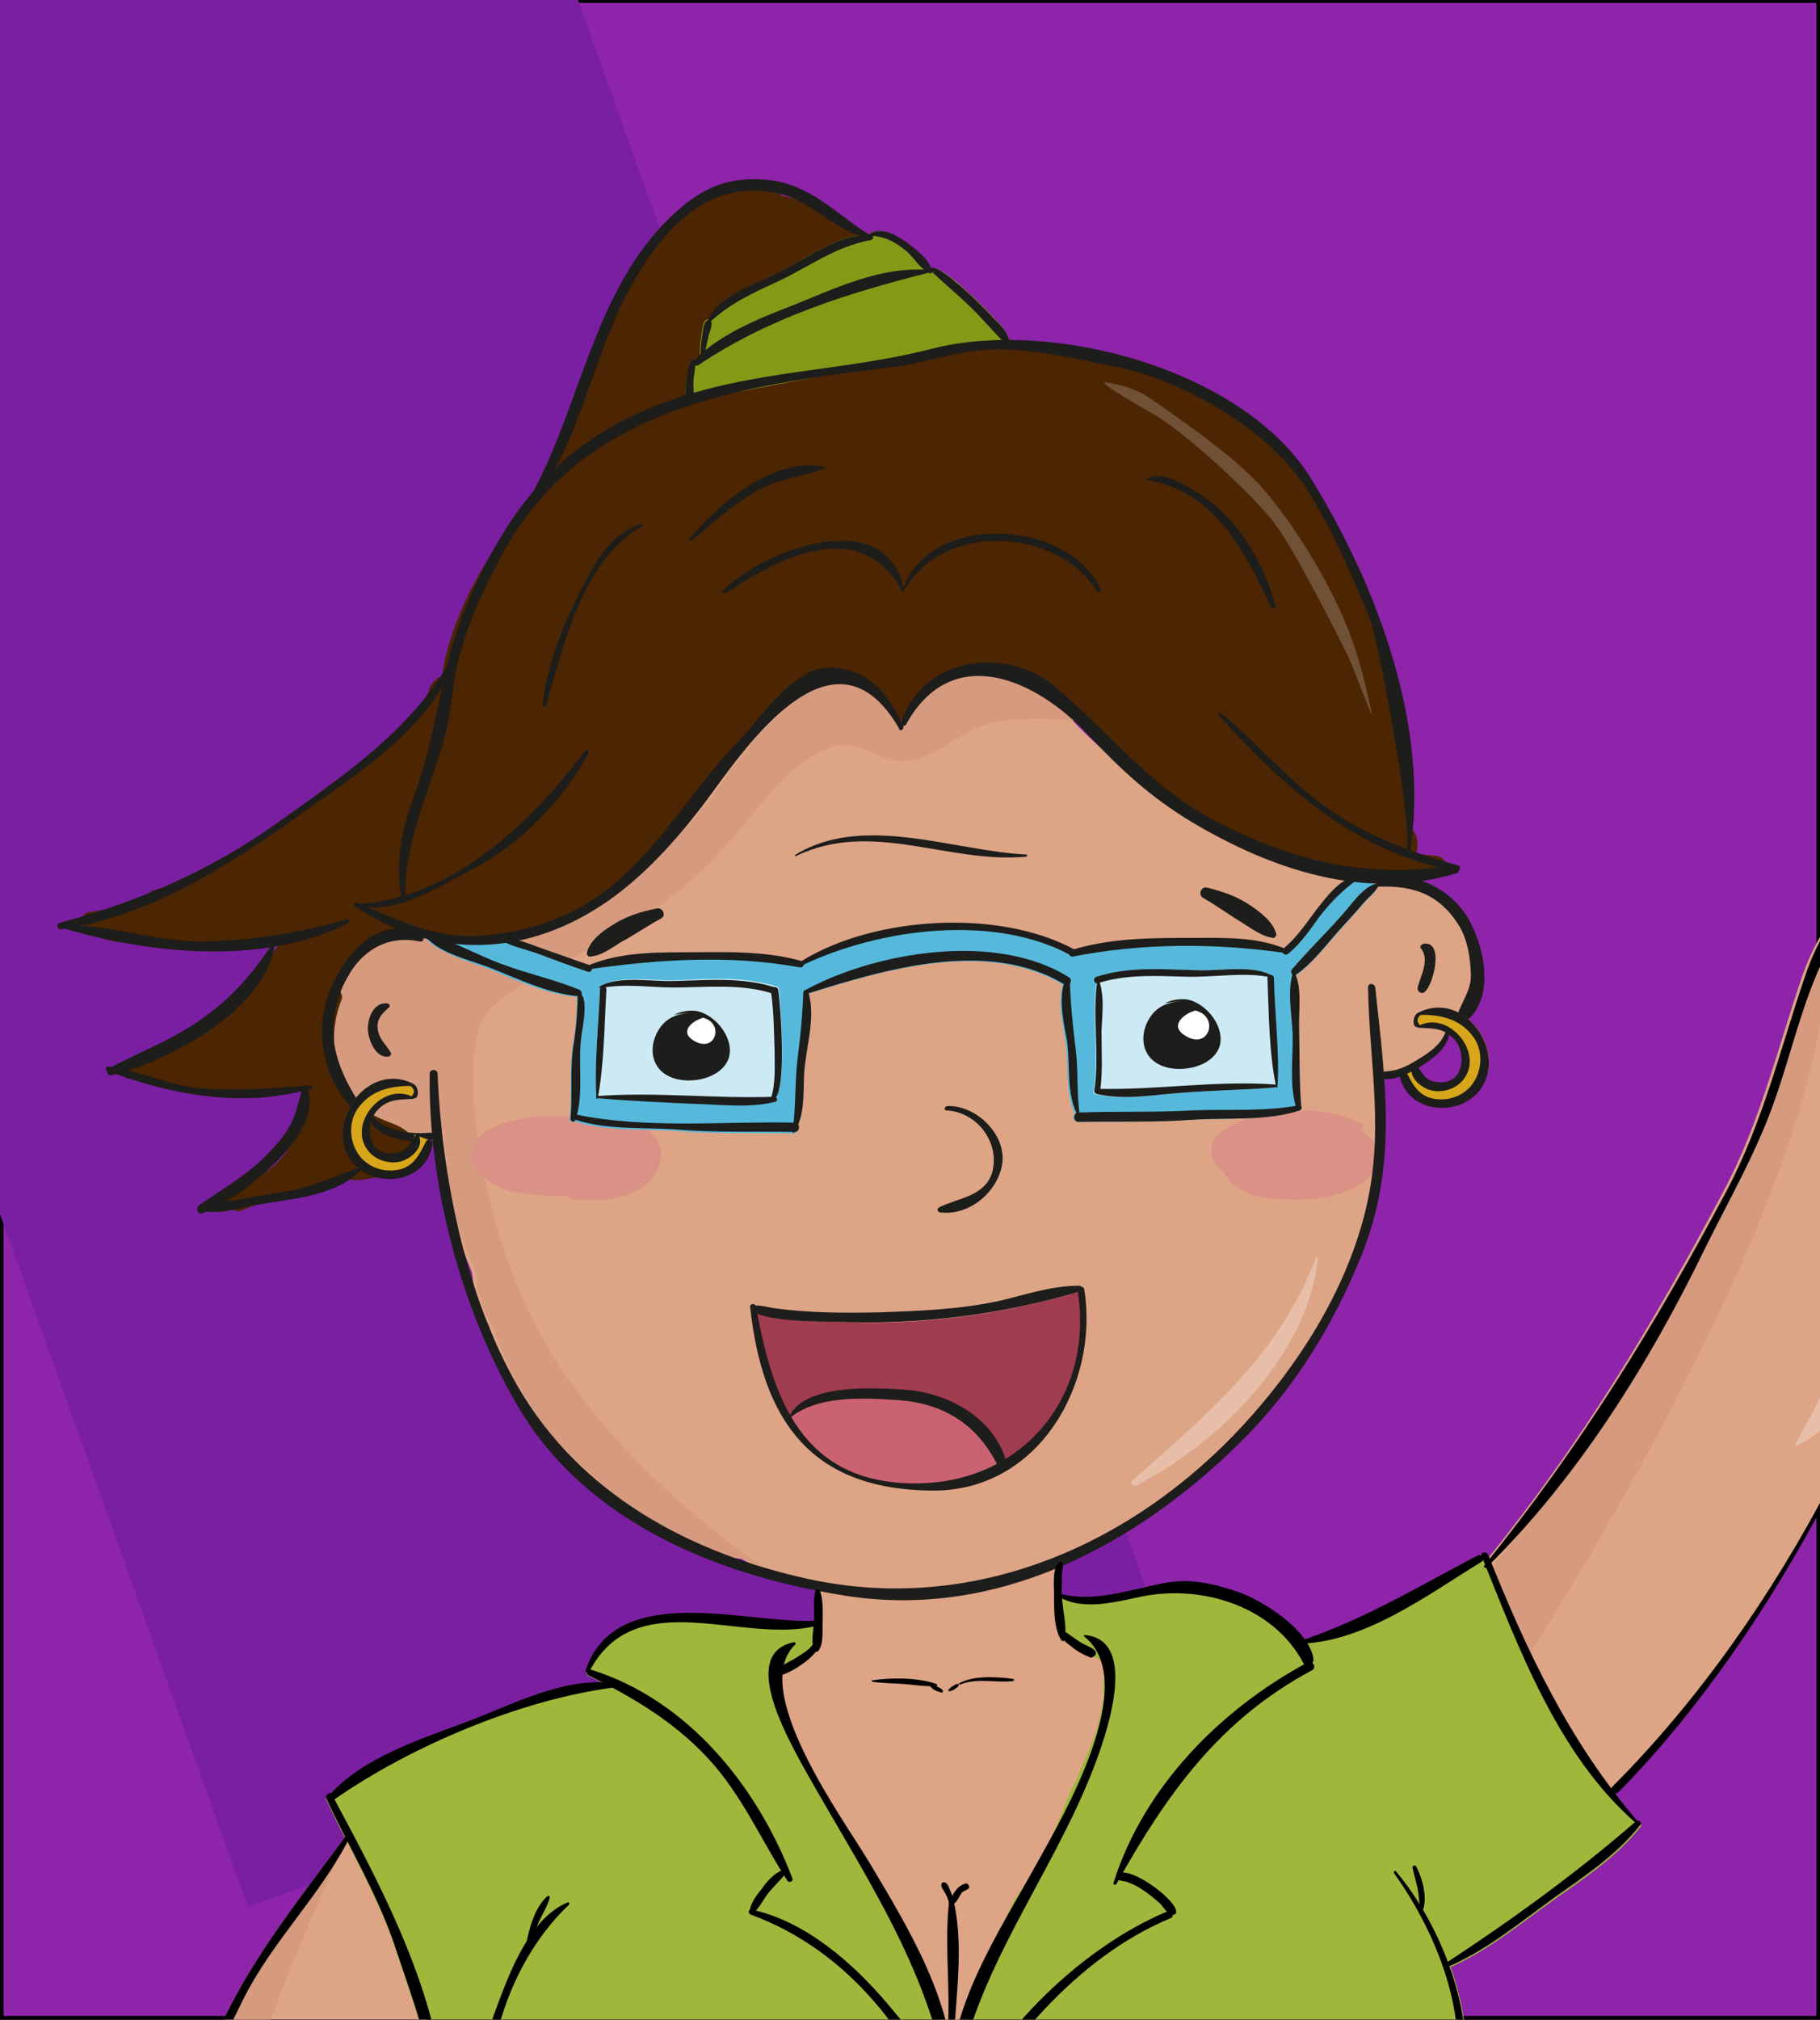<?xml version="1.0" encoding="utf-8"?>
<!-- Generator: Adobe Illustrator 18.1.0, SVG Export Plug-In . SVG Version: 6.00 Build 0)  -->
<svg version="1.1" id="Capa_1" xmlns="http://www.w3.org/2000/svg" xmlns:xlink="http://www.w3.org/1999/xlink" x="0px" y="0px"
	 viewBox="0 0 253.3 281.1" enable-background="new 0 0 253.3 281.1" xml:space="preserve">
<rect x="0" y="0" width="253.3" height="281.1" fill="#333333" stroke="none"/>
<g>
	<defs>
		<rect id="SVGID_7_" x="0" y="-0.1" width="253.3" height="281.1"/>
	</defs>
	<clipPath id="SVGID_2_">
		<use xlink:href="#SVGID_7_"  overflow="visible"/>
	</clipPath>
	
		<rect x="0" y="-0.1" clip-path="url(#SVGID_2_)" fill="#8E24AA" stroke="#000000" stroke-miterlimit="10" width="253.3" height="281.1"/>
	
		<rect x="-189.2" y="-4.7" transform="matrix(0.942 -0.337 0.337 0.942 -60.219 0.615)" clip-path="url(#SVGID_2_)" fill="#7B1FA2" width="321.8" height="357.1"/>
	<g clip-path="url(#SVGID_2_)">
		<g>
			<path fill="#DDA485" d="M49.7,372.8c-0.2-1.8-0.3-3.7-0.4-5.5c0.1-0.1,0.1-0.2,0.1-0.3c-1.5-11.4-2.5-22.5-1.5-34.1
				c1.2-14.8,6.9-26.4,13.3-39.4c0,0-0.4-8.6-3.2-17.1c-3.5-10.5-9.6-21.3-9.7-21.2c-6.2,8.5-12.3,15.9-17,25.4
				c-4.5,9.1-8.2,18.2-10.3,28.2c-4.2,19.9-1.3,40.8,2.2,60.6c0,0.2,0.1,0.3,0.2,0.4c0.4,6.8-1.5,16.8,6.2,19.5
				c1.4,2.4,3.3,3.8,5.9,2.7c0,0,0,0,0,0c1.2,1,2.6,1.6,4.1,1.6c0.2,0,0.4-0.2,0.4-0.4c1.2,1.7,3,2.9,5.3,2.1c0.1,0,0.2-0.2,0.3-0.3
				c0.9-0.6,1.1-1.9,0.9-3.2c-0.2-1.5-0.7-3-1.1-4.4c-0.6-1.9-0.6-3.9-0.5-5.9c0.1,0.1,0.1,0.3,0.2,0.4c0.5,0.8,1.2,1.6,1.9,2.2
				c0.6,0.5,1.3,0.8,2,0.7c0.3,0,0.8-0.3,0.9-0.4c2-1,1.4-3.7,1.1-5.5C50.6,376.9,50,374.9,49.7,372.8z"/>
			<path fill="#D69A7F" d="M48.5,255.4c-6.2,8.5-12.3,15.9-17,25.4C27,290,23.3,299,21.2,309c-4.2,19.9-1.3,40.8,2.2,60.6
				c0,0.2,0.1,0.3,0.2,0.4c0.4,6.8-1.5,16.8,6.2,19.5c0,0-6.1-39.7-2.5-71C30.1,293.5,48.5,255.4,48.5,255.4z"/>
			<g>
				<path fill="#DDA485" d="M285.3,137.1c0.1-0.1,0.3-0.2,0.4-0.4c1.5-1.4,2.9-3.6,2.3-5.7c-0.4-1.3-1.8-1.8-3.2-1.8
					c0.2-0.2,0.4-0.4,0.5-0.7c1-1.5,1.1-2.9-0.4-4c-0.5-0.4-1.2-0.7-1.9-0.9c1.6-1.5,2.7-3.5,2.7-5.4c0-2.5-5.5-1.7-6.9-1.8
					c-2.4-0.1-7.8-1-10,0.8c-0.1-0.1-0.3-0.1-0.4,0c-2.5,1.3-4.8,3.1-7,4.8c-1.6,1.2-3.4,2.5-4.7,4.1c-2.7,2.5-4.4,5.7-5.8,9.5
					c-3.5,10.2-5.9,20.5-11,30.1c-10,18.8-19.7,34.9-33.1,51.5c-0.1,0.1,3.4,10.3,8.1,18.5c4.4,7.6,8.9,14.1,9.1,13.8
					c11.4-11.5,22.1-26.3,29.6-40.5c8.4-15.9,17-33.4,19.3-51.4c0,0,0.1,0,0.1,0c3-1.7,5.7-3.7,7.5-6.5c0.7-0.2,1.4-0.4,1.9-0.6
					c1.9-0.9,3.8-2.1,4.3-4.3c0.2-1.2-0.6-2.1-1.6-2.5c0.2-0.2,0.4-0.3,0.7-0.5C288.7,141.2,288.6,138.1,285.3,137.1z"/>
			</g>
			<g>
				<path fill="#D69A7F" d="M254,136.9c0.8-10.7-8.5,20.6-13.6,30.1c-10,18.8-19.7,34.9-33.1,51.5c-0.1,0.1,0.4,3.9,5.2,12.2
					C212.4,230.7,251.3,171.5,254,136.9z"/>
			</g>
			<path fill="#DDA485" d="M198,123.9c-3.8-1.1-22.3-3.9-30.2-9.3c-6.9-4.7-12.7-8.2-18.4-14.2c-4.3-4.6-5.8-6.5-10.2-6.1
				c-4.5-1.3-9.6,0-12.3,4.6c-0.6,0.6-1.2,1.3-1.8,2c-0.8-1.2-1.8-2.2-2.9-3.1c-0.8-0.9-1.8-1.7-2.8-2.3c-4.1-2.4-8.9-0.2-11,3.7
				c-5.6,4.3-9,12-14.3,16.8c-4.3,3.9-9,7.3-13.6,10.9c-1,0.7-2,1.4-3.1,2c-10.5,3.5-15.9,1.1-19.1,1.5c-1.9-0.2-3.7,0.4-5.8,1.1
				c-6.3,2.4-7.1,9.2-6.3,15c1,6.5,5.1,11.5,12,11.7c1.1,0,2.1-0.3,3.1-0.8c0,1.3,0.2,2.7,0.4,4c-0.1,5.2,2,10.7,4,15.7
				c0.2,2.7,1,5.1,2.3,7.3c2.3,6.4,5.5,12.5,10.1,17.2c6.4,6.4,13.4,12.9,22.5,14.9c0.9,0.2,1.7,0.3,2.6,0.4
				c0.8,0.5,1.8,0.9,2.8,1.3c10.3,3.5,19.9,4.3,30.5,2.3c18.5-3.3,36.7-17.6,46.2-33.4c1.3-2.1,2.3-4.4,3.1-6.8
				c0.6-0.9,1.1-1.9,1.6-2.8c0.5-1,0.8-2,0.8-2.9c0.1-0.1,0.1-0.2,0.2-0.3c1-1.7,2.5-8.4,2.8-10c0.2-1.1,0.2-2.1-0.1-3
				c0.2-1.3,0.3-2.7,0.5-4.1c0-0.5,0-1,0-1.4c0.1-0.5,0.1-1,0.2-1.4c0.1-0.8,0-1.5-0.2-2.2c0-0.9-0.1-1.8-0.4-2.7
				c0-0.1,0.1-0.2,0.1-0.3c0.7,0,1.4,0.5,2.1,0.3c0.8-0.2,1.6-0.4,2.3-0.7C206.3,143.1,210.5,127.5,198,123.9z"/>
			<path fill="#D69A7F" d="M106.5,218.2c-1.1-0.4-2-0.8-2.8-1.3c-0.9-0.1-1.7-0.2-2.6-0.4c-9.1-2.1-16-8.5-22.5-14.9
				c-4.6-4.6-7.8-10.8-10.1-17.2c-1.3-2.1-2.1-4.5-2.3-7.3c-2-5-4.1-10.5-4-15.7c-0.2-1.4-0.4-2.7-0.4-4c-1,0.5-2,0.8-3.1,0.8
				c-6.9-0.2-11-5.2-12-11.7c-0.9-5.8-0.1-12.6,6.3-15c2.1-0.8,4-1.4,5.8-1.1c3.2-0.3,8.6,2,19.1-1.5c1.1-0.6,2.2-1.3,3.1-2
				c4.6-3.6,9.3-7,13.6-10.9c5.2-4.8,8.7-12.5,14.3-16.8c2-3.8,6.9-6.1,11-3.7c1.1,0.6,2,1.4,2.8,2.3c1.1,0.8,2.1,1.9,2.9,3.1
				c0.6-0.7,1.2-1.4,1.8-2c2.7-4.6,7.8-5.9,12.3-4.6c4.5-0.4,5.9,1.5,10.2,6.1c0,0-6.4-1.1-12.2,0.3c-4.1,1-7,4.5-11.1,5.1
				c-4.3,0.6-6.6-3-10.3-2c-9.3,2.5-11.8,13.7-25.8,23.1c-11.1,7.5-21.8,10.6-23.7,15.7c-2.5,6.7-0.2,29,9.8,45.5
				C87.6,206.1,106.5,218.2,106.5,218.2z"/>
			<g>
				<path fill="#DB9286" d="M79.5,155.3c-0.4,0-0.9,0-1.3,0.1c-3.7-0.3-7.4,0.3-10.2,1.8c-1,0.5-1.7,1.5-2,2.5
					c-0.8,0.9-0.5,2.2,0.3,2.9c0.1,0.2,0.2,0.3,0.3,0.5c2,2.4,5.6,3,8.5,3.2c1,0.1,2.3,0.1,3.8,0.1c0.4,0.3,0.8,0.5,1.3,0.5
					c4.4,0.5,11.4-0.5,11.8-6.1C92.3,155.9,83.5,154.5,79.5,155.3z"/>
				<path fill="#DB9286" d="M191.7,159.4c-0.7-0.8-1.5-1.6-2.4-2.2c0.1,0,0.1,0,0.2,0c0.3,0,0.4-0.6,0.1-0.8
					c-4.3-2.1-9.3-2.4-13.8-1.4c-0.2,0.1-0.5,0.1-0.8,0.2c-2,0.6-3.9,1.4-5.4,2.6c-1.1,0.8-1.4,3.2-0.4,4.3c0.4,0.4,0.8,0.7,1.1,1
					c2,3.6,6.5,3.8,9.5,3.8c3.8,0.1,9.2-0.5,11.9-4.5C192.3,161.6,192.4,160.2,191.7,159.4z"/>
			</g>
			<path fill="#4C2502" d="M199.9,119.1c-0.9-0.1-1.9-0.2-2.8-0.3c0.4-1.2,0.2-2.6-0.7-3.6c0.5-3.9-0.9-8.9-1.2-11.9
				c-1.1-9.4-3.2-20.6-8.6-28.7c-4.5-6.9-9.1-14.2-16.4-18.3c-3-1.7-6.5-3.6-9.9-4.6c-0.7-0.3-1.4-0.5-2.3-0.5
				c-0.3-0.1-0.7-0.1-1-0.1c-2.7-1.1-5.9-1.6-8.1-1.8c-2.4-0.2-5.1-0.7-7.8-1.1c-3.2-6.2-11.4-9.3-15.8-14.4c-0.8-0.9-1.7-1.2-2.6-1
				c-0.7-0.1-1.4,0-2.1,0.4c-2.7-2.2-5.2-4.5-8.8-5c-1-0.5-2-0.8-3-1c-0.6-0.6-1.3-1-2.3-1.1c-1.6-0.1-3.1,0.1-4.6,0.7
				c-3.6-0.2-7,1.3-9.6,5.4c-3.5,3.2-5.9,9.2-7.5,12.7c-1,2.2-1.6,4.5-2.3,6.8c-1.8,4.4-3.5,8.9-5.1,13.3c-0.1,0.3-0.1,0.5-0.2,0.7
				c-0.2,0.5-0.4,1.1-0.5,1.6c-1.1,1-2.2,2.1-3.2,3.2c-4.8,4.8-10.8,14.9-12,23.6c-0.8,0.3-1.5,0.9-1.8,1.9
				c-1.4,3.9-4.3,6.7-7.4,9.3c-0.8,0.4-1.5,0.9-2.3,1.3c-4.2,2.3-7.8,5.6-11.7,8.4c-2.9,2-6.2,3.9-8.9,6.3c-2.5,1-5,2-7.7,2.5
				c-0.6,0.1-1.1,0.5-1.5,0.9c-0.6,0-1.3,0.3-1.8,0.9c-0.1,0.1-0.1,0.1-0.2,0.2c-0.2,0.2-0.3,0.4-0.4,0.5c-1.8,0.1-3.6,0.3-5.4,0.6
				c-1.4,0.2-1.2,2.4,0.1,2.6c0.1,0.2,0.3,0.4,0.6,0.6c2.6,1.3,6,1.2,8.9,1.2c0.7,0.1,1.3,0.1,2,0c0.7,0,1.5,0,2.2,0
				c2.1,0.5,4.2,0,6.4,0c2.3-0.1,4.5-0.2,6.7-0.5c-4.1,5.3-8.7,12.6-15.3,13.7c-1.1,0.2-1.8,0.9-2.1,1.7c-0.4,0.2-0.9,0.4-1.3,0.6
				c-0.1,0-0.1,0.1-0.2,0.1c-0.6,0.1-1.1,0.2-1.7,0.3c-0.1,0-0.2,0-0.2,0c-0.5,0-0.8,0.1-1.2,0.5c-0.7,0.7-0.5,2.2,0.6,2.4
				c0.5,0.1,1,0.1,1.4,0.1c0.9,0.6,1.8,0.7,2.9,0.7c0.5,0,0.9,0,1.4,0.1c0.3,0.4,0.9,0.8,1.6,0.9c1.6,0.3,3.7,0.4,5.9,0.1
				c1.2,0.6,2.5,0.4,3.9,0.3c0.3,0,1.2-0.2,2.2-0.5c0.3,0.3,0.6,0.4,1.1,0.5c1,0.1,1.8-0.2,2.8-0.4c2.7-0.7,0.5,5.1,0.1,6
				c-1,2.3-2.4,3.9-4.3,5.2c-0.2,0.1-0.3,0.1-0.5,0.2c-2.2,0.9-4.5,1.8-6.4,3.3c-1,0.8,0.1,2.2,1.2,2c0.4-0.1,0.8-0.2,1.2-0.3
				c0.3,0.2,0.8,0.3,1.3,0.1c1.3-0.5,2.5-1,3.6-1.7c0.2,0,0.5,0,0.7,0c2.3-0.6,4.6-0.8,6.8-1.6c0.3-0.1,3.1-1.4,3.3-1.3
				c0.3,0.2,0.8,0.4,1.2,0.4c2.8,0,7.3-1.1,8.1-4.2c0.7-2.7-2.2-3.4-4.1-4.2c-6.4-2.6-8.2-10.6-5.8-16.6c0.2-0.5,0.1-0.9-0.2-1.3
				c0.6-1.1,1.2-2.2,1.9-3.4c0.6-1.1,1.4-2,2.3-2.9c0.8-0.3,1.5-0.7,2.1-1.1c0.5-0.1,1.2-0.3,1.7-0.4c0,0,0.1,0,0.1,0
				c1,0.2,2,0.2,3,0c0.4,0.1,0.7,0.2,1.1,0.2c0.6,0.1,1.3,0.1,2.1-0.2c0.1,0,0.2-0.1,0.3-0.1c0.2,0,0.5,0,0.7,0
				c0.7,0.7,1.7,1.1,2.9,1c19.9-1.3,31.4-17.8,42.1-33.1c2.5-1.5,5.6-3.4,8.5-4c0.8,0,1.6,0,2.4-0.1c1.3,0.2,2.5,0.7,3.4,1.9
				c0.1,1.4,2.8,4.9,3.4,4.6c0.5-0.2,0.7-0.6,0.9-1c0.3-0.2,0.6-0.5,0.9-0.8c1-0.9,1.9-1.9,2.5-3.2c0.6-0.5,1.2-0.9,2-1.3
				c3.3-1.3,10.8,0.5,13.6,1.4c0.1,0.8,0.6,1.5,1.5,2c4.2,2.2,7.9,6.4,11.3,9.6c0.3,0.3,0.6,0.5,1,0.8c0.6,0.7,1.2,1.4,1.8,2.1
				c5.4,5.9,14.1,8.5,22.5,9.8c1.1,0.4,2.1,0.7,3.2,0.9c0.3,0.3,0.6,0.4,1.1,0.4c0.5,0,0.9,0,1.4,0c0.6,0.1,1.3,0.1,1.9,0.1
				c3,0.3,6,0.8,9,0.6C201.8,121.9,201.7,119.2,199.9,119.1z"/>
			<path fill="#869917" d="M138.5,44.4c-1.4-1.5-2.8-2.9-4.4-4.3c-0.3-0.3-3.8-3.5-4.6-2.7c-0.5-1.5-2.5-2.9-3.6-3.8
				c-1.4-1-3.5-2.1-5.1-1c0,0,0,0,0,0c-4.9,0.3-8.7,3.5-12.9,5.6c-3,1.5-7.6,2.9-9.2,6.2c-0.1,0-0.1,0-0.2,0
				c-0.7,0.3-0.7,1.1-0.8,1.8c-0.2,1-0.3,2-0.3,3.1c0,0,0,0,0,0.1c-0.3,0.2-0.6,0.5-0.8,0.7c0,0,0,0,0,0c-0.1,0-0.2,0-0.3,0.1
				c-0.6,0.8-0.7,1.9-0.8,2.9c-0.1,1-0.3,2.3,0.4,3c0.1,0.1,0.3,0.1,0.4-0.1c0.4-0.7,44.2-8.3,44.1-8.7
				C140.2,46.1,139.3,45.2,138.5,44.4z"/>
			<path fill="#A03C50" d="M150.2,179.9l0-0.2l-0.2,0.1c-11.5,3.3-22.5,4.7-33.9,4.1c-0.1,0-0.3,0-0.6,0c-1.9,0-7.8-0.1-10-1.2
				l-0.4-0.2l0.1,0.4c2.4,12.4,6.7,23.8,22.1,23.9l0.2,0c7.2,0,13.5-2.8,17.8-7.8C149.6,193.8,151.4,187.1,150.2,179.9z"/>
			<g>
				<path fill="#CB6272" d="M121.9,206.2c7.8,1.7,18.1-1.7,18-2c-1.5-6.3-7.4-9.4-13.5-10c-4-0.4-13.3-1-16.5,3.1
					C109.9,197.4,114.4,204.6,121.9,206.2z"/>
			</g>
			<path fill="#56B9DB" d="M191.7,123c-0.1,0-0.1,0.1-0.2,0.1l-2.3-1.1c-2.2,0-4,2.2-5.3,3.8c-1.7,2.1-3.1,4.5-5.3,6.3
				c-4-1.6-8.4-1.5-12.7-1.5c-5.6,0-11.2,0-16.6,1.6c-10.5-5.6-27.7-4.5-37.7,1.7c0,0-0.1-0.1-0.1-0.1c-5.4-1.5-11-1.2-16.5-1.2
				c-4.4,0-8.9,0.1-13,1.8c-2.1-0.7-4.2-1.5-6.3-2.2c-1.6-0.6-3.2-1.2-4.9-1.5l-0.1,0l-0.2,0c-0.1,0-0.3-0.1-0.4-0.1
				c-0.3,0-0.5,0-0.8,0c0,0,0,0,0,0l-10.1-0.7c-0.1,0-0.3,0.1-0.2,0.3c0.3,0.4,0.6,0.7,0.9,1l0,0h0c2.1,1.7,5.5,2.6,7.8,3.5
				c3.8,1.5,8.4,3.7,12.6,4c0,2.3-0.2,4.6-0.6,6.9c-0.5,3.4-0.1,6.8-0.4,10.2c0,0.4,0.4,0.4,0.6,0.2c4.5,1.5,9.9,1,14.6,1.4
				c5.3,0.4,10.4,0.2,15.7,0.3c0.1,0.1,0.2,0.1,0.2,0c0.6,0,0.7-0.6,0.5-1c0.9-2.2,0.8-4.6,0.9-7c0.2-3.7,1.6-7.7,0.6-11.4
				c10.8-3.4,24.9-7.6,35.5-1.3c-0.7,2.6,0,5.4,0.4,8c0.5,3.3-0.1,7,1.3,10c-0.4,0.3-0.2,1.1,0.4,1.1c5.3-0.1,10.5,0.1,15.9-0.3
				c4.6-0.3,10.4,0.2,14.8-1.3c0.2,0,0.4-0.1,0.4-0.3c-0.3-3.6-0.2-7.3-0.3-10.9c-0.1-2.2,0.4-5.4-0.5-7.5c2.3-1.7,4.2-4.1,6.1-6.3
				c1.1-1.2,2.2-2.4,3.3-3.7c0.7-0.8,1.7-1.5,2.1-2.5C192,123.1,191.9,122.9,191.7,123z"/>
			<path opacity="0.7" fill="#FFFFFF" d="M108,152.6c1.5-1.8,0.6-13.5,0.4-15c0-0.3-0.3-0.4-0.5-0.4c-4.6-1.4-9.4-1-14.1-0.8
				c-2.9,0.1-7.5-0.8-10.1,0.8c0,0,0,0,0,0c0,0,0,0-0.1,0c-0.1,0,0,0.1,0,0.1c0,0.1-0.1,0.1-0.1,0.2c-0.2,5-0.8,10.1-0.5,15.1
				c0,0.1,0.2,0.2,0.3,0.1c4.6,0.4,9.1,0.6,13.7,0.8c3.7,0.1,7.4,0.6,11-0.3C108.1,153.1,108.2,152.8,108,152.6z"/>
			<path opacity="0.7" fill="#FFFFFF" d="M177.2,136.1c0-0.1-0.1-0.1-0.1-0.2c0,0,0-0.1,0-0.1c0,0,0,0-0.1,0c0,0,0,0,0,0
				c-2.6-1.6-7.2-0.7-10.1-0.8c-4.8-0.1-9.6-0.6-14.3,0.9c-0.5,0.2-0.4,0.8,0,0.9c-0.7,4.9,0.4,10.1-0.4,15
				c-0.1,0.4,0.3,0.6,0.6,0.5c3.6,0.8,7.3,0.1,10.9-0.2c4.5-0.4,9.1-0.4,13.7-0.8c0.1,0.1,0.3,0.1,0.3-0.1
				C178.1,146.2,177.4,141.1,177.2,136.1z"/>
			<path fill="#9FB73B" d="M227.8,253.4c-9.5-11.1-15.4-23.6-20.8-37c-0.2-0.5-1-0.3-0.9,0.2c-0.1-0.1-0.3-0.1-0.5,0
				c-8.1,4.2-15.4,8.7-24.1,11.7c-2.2-3-6.6-5.6-9.2-6.6c-3.2-1.1-6.5-1.9-9.9-1.3c-4.8,0.9-9.8,2.8-14.6,1.5c0-0.9-34.5,2-34.5,3.3
				c0,0.2,0,0.3,0,0.5c-9.3,0.5-27.6-5.6-31.8,6.8c0,0.1,0.1,0.2,0.2,0.3c0,0.2,0,0.3,0.2,0.4c0.7,0.3,1.4,0.7,2,1
				c-6.5-0.3-13.1,3.3-19,5.6c-6.3,2.4-14.1,4.9-18.8,10c-0.3-0.3-0.9,0.1-0.7,0.6c3.2,6.9,7,13.1,9.5,20.4
				c2.8,8.4,5.7,15.9,6.2,24.9c0,0.3,0.3,0.5,0.6,0.5c0,0,0,0.1,0.1,0c1-0.1,2-0.8,2.9-1.2c0.4-0.2,0.9-0.3,1.3-0.5
				c0,2.9,0.5,5.8,1.7,8.5c-0.7,4.1-0.4,8.1-1.1,12.2c-1,5.6-3.1,11-4.2,16.6c-2.4,12.4-3.5,24.8-6.7,37.1c-0.1,0.2-0.2,0.4-0.1,0.6
				c0,0.2,0.2,0.4,0.4,0.4c19.9,16,43.8,6.1,66.9,10.3c0.3,0,0.4-0.1,0.5-0.3c1.5-0.1,3.5-2.4,4.1-3.2c2.1-2.2,3.6-4.9,5.5-7.3
				c0.1,0,3.8,3.7,5.4,5.5c1.9,2.1,4,4.3,6.5,5.6c0.2,0.1,0.3,0,0.5-0.1c3.8,1.5,9.7-0.4,13.5-0.8c7.4-0.8,14.9-2,22.2-3.2
				c10.4-1.8,21.3-5,27.5-14.2c0.2-0.3,0-0.9-0.1-1.1c-5.2-8.8-4.7-19.9-6.7-29.8c-2-9.8-0.1-20.8-3.9-30.2c7.6-6.6,7.4-17.7,4-27.4
				c5.4-2.4,9.9-6.2,14.7-9.6c4.1-2.9,8.6-5.9,11.8-10C228.5,253.6,228.1,253.4,227.8,253.4z"/>
			<path fill="#DDA485" d="M154.1,231.5c-0.1-0.1-0.2-0.2-0.4-0.2c0,0,0,0,0,0c-0.1,0-0.1-0.1-0.2-0.1c-0.1-0.1-0.2-0.1-0.3-0.2
				c-1-0.5-1.8-0.9-2.9-1.2c-1-0.7-1.9-1.4-2.7-2.2c0-2.4-0.4-4.8-0.1-7.1c0.2-1.7-0.4-3.4-2.5-1.7c-1.7,1.5-24.6,3.1-26,2.6
				c-0.7-0.3-4.6-1.6-5.1,0c-0.6,2-0.2,5.8-0.4,8.5c-0.8,0.8-1.9,1.5-2.8,2.3c-2.1,0.4-2.6,1.7-2.3,3.3c-0.2,0.3-0.3,0.8-0.2,1.2
				c0.4,2.2,1.4,4,2.6,5.8c0.6,1.8,1.3,3.6,2.2,5.3c0.7,1.3,1.7,2.4,2.8,3.4c1.9,3.7,4,7.5,6.3,10.9c0,0.1,0.1,0.1,0.1,0.2
				c0.1,0.3,0.3,0.5,0.5,0.6c0.2,0.3,0.4,0.6,0.6,0.9c1.2,1.6,2.3,3.3,3.2,5.1c-0.4,3,1.8,6.1,3.5,8.4c0,0,0,0,0,0.1
				c0.1,0.4,0.2,0.7,0.4,1.1c0.1,0.3,0.3,0.5,0.4,0.7c0.1,1.2,0.1,2.3,0,3.4c-0.1,1.2,1.9,1.8,2.4,0.7c0.4-0.9,0.6-2,0.6-3.1
				c0.2-0.1,0.3-0.3,0.4-0.5c1.1-1.8,1.5-3.7,2.3-5.6c1.1-2.5,2.3-5,3.6-7.5c0.4-0.8,0.8-1.6,1.2-2.4c0.9-1.3,1.8-2.6,2.5-4
				c0.4-0.1,0.7-0.3,0.9-0.8c1.5-3.3,2.9-6.6,4.2-10c0.9-1.6,1.6-3.3,2.2-5c0.1-0.1,0.2-0.2,0.2-0.3c1.2-2.5,1.8-5,2.3-7.7
				c0.1-0.4,0-0.7-0.1-1c0.1-0.6,0.1-1.1,0-1.6C154.6,233.5,155.1,232.4,154.1,231.5z"/>
			<path fill="#1D1D1B" d="M96.4,140.8c-1.8,0.3-3.2,0.5-4.4,2c-1.9,2.5-1.6,6.1,1.7,7.2c2.6,0.9,6.7,0,7.7-2.7
				c0.9-2.7-1.7-6-4.3-6.6c-1-0.2-2.3,0-3.3,0.5"/>
			<path fill="#FFFFFF" d="M97.6,141.7c-1,0.3-3.1,1.7-1.2,3c3.2,2.1,4.5-2.4,1.4-3.1"/>
			<g>
				<path fill="#1D1D1B" d="M82.1,133.1c1.6-0.1,3-1.2,4.3-2c1.9-1,3.7-2.3,5.6-3.3c0.8-0.4,0.2-1.6-0.6-1.4
					c-2.4,0.5-4.3,1.1-6.3,2.4c-1.3,0.8-3,2.1-3.4,3.7C81.6,132.8,81.8,133.1,82.1,133.1L82.1,133.1z"/>
			</g>
			<path fill="#1D1D1B" d="M164.7,139.2c-1.8,0.3-3.2,0.5-4.4,2c-1.9,2.5-1.6,6.1,1.7,7.2c2.6,0.9,6.7,0,7.7-2.7
				c0.9-2.7-1.7-6-4.3-6.6c-1-0.2-2.3,0-3.3,0.5"/>
			<path fill="#FFFFFF" d="M166.1,140.7c-1.1,0.3-3.4,1.9-1.3,3.3c3.5,2.4,5-2.7,1.5-3.4"/>
			<g>
				<path fill="#1D1D1B" d="M177.6,129.9c-0.4-1.6-2.1-2.9-3.4-3.8c-2-1.4-3.9-2-6.2-2.6c-0.8-0.2-1.3,0.9-0.6,1.4
					c1.9,1.1,3.7,2.4,5.5,3.5c1.3,0.8,2.7,1.9,4.3,2.1C177.5,130.5,177.7,130.1,177.6,129.9L177.6,129.9z"/>
			</g>
			<g>
				<path fill="#1D1D1B" d="M59.8,149.4c-0.2,15.4,4.3,32.5,12,45.8c9.4,16.5,28,24,45.7,26.8c21,3.4,40.3-6.8,54.8-21
					c7.6-7.4,13.1-16.3,17.1-26.1c5.2-12.8,3.4-24.3,2-37.5c-0.1-0.6-1-0.7-1,0c0.2,11.2,2.4,20.3-0.5,31.6
					c-2.8,10.9-9.2,20.9-16.7,29.1c-15.5,16.9-37.7,26.6-60.7,21.6c-16.5-3.6-31.8-11.8-40.5-26.9c-7.2-12.6-10.5-29-11.1-43.4
					C60.9,148.7,59.8,148.7,59.8,149.4L59.8,149.4z"/>
			</g>
			<g>
				<path fill="#1D1D1B" d="M58.7,130.2c-5.2-3.1-9.9,1.7-12.1,6.1c-3.1,5.9-2.1,13.5,2.7,18.2c0.5,0.5,1.3-0.1,0.9-0.7
					c-3.1-4.8-4.9-9.3-3.1-14.9c1.6-5.2,5.6-9.1,11.3-7.9C58.9,131.1,59.2,130.5,58.7,130.2L58.7,130.2z"/>
			</g>
			<g>
				<path fill="#1D1D1B" d="M53.8,139.6c-1.8-0.1-2.6,2-2.6,3.5c0,1.4,1,4.2,2.9,3.9c0.2,0,0.4-0.3,0.3-0.5
					c-0.6-1.1-1.5-1.7-1.8-3.1c-0.3-1.5,0.5-2.3,1.5-3.2C54.4,140,54.2,139.6,53.8,139.6L53.8,139.6z"/>
			</g>
			<g>
				<path fill="#1D1D1B" d="M191.1,123.4c5.1-0.3,9,0.7,11.9,5.3c1.2,1.9,1.6,4.3,1.7,6.6c0.2,2.5-1.4,4.1-2,6.4
					c-0.1,0.5,0.5,1,0.9,0.7c4.6-3,3.1-10.5,0.8-14.5c-2.5-4.4-8.8-7.7-13.4-4.6C191,123.3,191,123.4,191.1,123.4L191.1,123.4z"/>
			</g>
			<g>
				<path fill="#1D1D1B" d="M197.8,132c1.2,1.6-0.1,3.8-0.5,5.4c-0.1,0.6,0.6,1,1,0.6c1.2-1,2.7-7-0.1-6.7
					C197.8,131.4,197.5,131.7,197.8,132L197.8,132z"/>
			</g>
			<g>
				<path fill="#1D1D1B" d="M51.4,155.7c1,2.8,6.4,3.6,8.8,2.8c0.4-0.2,0.4-0.9-0.1-0.9c-3,0.2-5.9,0-8.2-2.2
					C51.7,155.2,51.3,155.4,51.4,155.7L51.4,155.7z"/>
			</g>
			<g>
				<path fill="#D8A61A" d="M197.7,141c-0.1,0-0.7,0-0.7,1c0,1,0.6,0.7,0.7,0.7c1.8,0.1,3.5,0.2,4.9,1.6c1.2,1.2,1.6,3.6,0.7,5.1
					c-0.6,1-2.3,1.5-3.4,1.4c-2.2-0.2-2.6-2.8-2.6-2.8c-0.1-0.1-0.3,0-0.3,0.1c0,0,0,0,0,0l-1.5,0.5c0,0,0,0,0,0l-0.6,0.2l0.5,1.5
					l0,0c1.5,4.4,8,4.9,10.7,1C209.8,146.1,203.7,137.9,197.7,141z"/>
				<g>
					<path fill="#1D1D1B" d="M197.4,143c1.9,0.1,3.5,0,4.9,1.5c1.2,1.2,1.5,3.4,0.6,4.9c-0.7,1.1-2.1,1.4-3.3,1.1
						c-1.4-0.3-1.7-1.4-2.5-2.4c-0.1-0.2-0.4-0.2-0.5,0c-0.7,1.6,0.9,3,2.2,3.5c1.7,0.6,3.7,0,4.8-1.3c3.1-3.7-2-9.9-6.3-7.5
						C197.3,142.8,197.3,143,197.4,143L197.4,143z"/>
				</g>
				<path fill="#1D1D1B" d="M197.4,140.9C197.4,140.9,197.4,140.9,197.4,140.9c-0.8,0.3-1,2.3,0.1,2c0.1,0,0.1-0.1,0.1-0.2
					c-0.1-0.3-0.4-0.5-0.3-0.9c0.1-0.3,0.3-0.5,0.5-0.6c2.8,0,5.4,0.6,7.2,3c1.5,2,1.3,4.9-0.2,6.8c-1.2,1.5-3.2,2.2-5.1,1.9
					c-2.3-0.3-3.2-2.2-4.1-4c-0.2-0.4-0.9-0.2-0.9,0.2c0.6,5.7,8.3,6.7,11.4,2.4C209.8,146.1,203.6,137.7,197.4,140.9z"/>
			</g>
			<g>
				<path fill="#1D1D1B" d="M201.1,143.8c-0.7,1.7-2.4,2.8-3.9,3.7c-0.8,0.5-1.5,0.9-2.4,1.2c-1,0.4-2.1,0.3-3.1,0.6
					c-0.3,0.1-0.3,0.5,0,0.6c2,0.8,4.3-0.5,6-1.5c1.7-1.1,3.5-2.3,4-4.4C201.8,143.5,201.2,143.4,201.1,143.8L201.1,143.8z"/>
			</g>
			<g>
				<path fill="#1D1D1B" d="M125.7,101c-2.2-4.7-5-8.1-10.4-8.1c-4.8,0-9.6,7.2-12.5,10.2c-6.1,6.3-10.3,13.8-17,19.6
					c-5.2,4.5-11.1,6.7-17.8,7.4c-6.9,0.8-12.2-1.9-18.3-4.5c-0.3-0.1-0.6,0.3-0.3,0.5c11.3,7.6,24.2,7,35.3-0.8
					c5-3.5,9.3-8.3,13-13.1c4.9-6.4,17.9-27.2,27.4-10.9C125.2,101.9,125.9,101.5,125.7,101L125.7,101z"/>
			</g>
			<g>
				<path fill="#1D1D1B" d="M49.4,126c5.7,1.4,11.9-2.7,16.8-5.3c6.6-3.6,12.1-9.3,15.7-15.9c0.2-0.3-0.3-0.6-0.5-0.3
					c-7.4,9.9-18.7,20.8-32,21.3C49.3,125.8,49.2,126,49.4,126L49.4,126z"/>
			</g>
			<g>
				<path fill="#1D1D1B" d="M125.8,82.3c-2-12.5-19.8-5.7-25.2-0.1c-0.2,0.2,0.1,0.5,0.3,0.4c7.8-5.2,19-11,24.8-0.1
					C125.7,82.5,125.9,82.4,125.8,82.3L125.8,82.3z"/>
			</g>
			<g>
				<path fill="#1D1D1B" d="M126.1,100.8c6.4-11.6,18.1-6.3,25.3,1.4c4.6,4.9,8.7,8.7,14.5,12.2c11.1,6.6,24.1,11,36.8,7.1
					c0.7-0.2,0.4-1.2-0.3-1.1c-12.3,1.9-22.2-0.5-33.1-6.1c-9.2-4.7-14.7-12.2-22.4-18.7c-6.8-5.8-18.5-4.3-21.5,5
					C125.3,100.9,125.9,101.2,126.1,100.8L126.1,100.8z"/>
			</g>
			<g>
				<path fill="#1D1D1B" d="M126,81.9c5.6-9.4,21.2-8.4,26.7,0.4c0.2,0.3,0.7,0,0.5-0.3c-4.4-9.7-23.5-10.9-27.5-0.2
					C125.7,81.9,125.9,82,126,81.9L126,81.9z"/>
			</g>
			<g>
				<path fill="#1D1D1B" d="M169.6,99.5c9.2,10.2,19.2,19.2,33.1,21.7c0.5,0.1,0.7-0.7,0.2-0.8c-6.5-1.8-12.2-3.9-17.8-7.7
					c-5.7-3.9-9.9-9.2-15.2-13.5C169.7,99,169.4,99.3,169.6,99.5L169.6,99.5z"/>
			</g>
			<g>
				<path fill="#1D1D1B" d="M131.7,154.5c4.3,0.2,7.5,4.5,6.4,8.6c-1,3.4-4.9,3.6-7.4,4.9c-0.4,0.2-0.2,0.7,0.2,0.7
					c4.1,0.5,8.1-3,8.6-6.9c0.5-4.1-3.8-8.1-7.7-7.9C131.4,154,131.4,154.5,131.7,154.5L131.7,154.5z"/>
			</g>
			<g>
				<path fill="#1D1D1B" d="M104.5,181.9c0.4,2.1,10.6,2,11.5,2c11.8,0.5,23-0.9,34.3-4.2c0.4-0.1,0.4-0.8-0.1-0.8
					c-3.9,0-7.3,1.2-11.1,2.1c-5.5,1.2-11.1,1.4-16.7,1.6c-4.9,0.1-9.9,0.1-14.8-0.6c-0.8-0.1-2.2-0.6-3.1-0.2
					C104.5,181.7,104.4,181.8,104.5,181.9L104.5,181.9z"/>
			</g>
			<g>
				<path fill="#1D1D1B" d="M104.4,181.8c1.7,15.8,8.4,25.5,25.4,25.6c14.8,0.1,23.2-14.9,21.1-28c-0.1-0.6-1-0.4-0.9,0.3
					c2.3,14.7-7.8,26.8-22.8,26.7c-15.6-0.1-19.7-11.8-22-24.7C105,181.3,104.4,181.4,104.4,181.8L104.4,181.8z"/>
			</g>
			<g>
				<path fill="#1D1D1B" d="M109.7,197.5c3.8-3.4,10.4-3,15.1-2.7c6.7,0.4,11.5,3.6,14.3,9.6c0.3,0.6,1.2,0.2,1.1-0.5
					c-1.5-6.3-7.7-9.9-13.8-10.5C122.4,193.1,111.4,192.3,109.7,197.5C109.6,197.5,109.6,197.6,109.7,197.5L109.7,197.5z"/>
			</g>
			<g>
				<path fill="#1D1D1B" d="M110.8,119.1c10.6-5.1,21.1,1.1,32,0.1c0.2,0,0.2-0.3,0-0.3c-10.1-0.5-22.8-5.8-32.2,0.1
					C110.6,119,110.7,119.2,110.8,119.1L110.8,119.1z"/>
			</g>
			<g>
				<path fill="#1D1D1B" d="M59,130c1.7,2.5,6.1,3.5,8.8,4.5c3.9,1.5,8.5,3.8,12.7,4.1c0.6,0,0.6-0.7,0.1-0.9
					c-3.4-1.4-7.1-2.2-10.6-3.5c-3.6-1.3-7.2-3.4-10.9-4.4C59.1,129.7,58.9,129.9,59,130L59,130z"/>
			</g>
			<g>
				<path fill="#1D1D1B" d="M69.3,130.6c1.6,1,3.5,1.4,5.3,2c2.4,0.9,4.8,1.8,7.2,2.6c0.6,0.2,0.8-0.7,0.3-0.9
					c-2.1-0.7-4.2-1.5-6.3-2.2c-2-0.7-4.2-1.7-6.3-1.7C69.2,130.4,69.2,130.5,69.3,130.6L69.3,130.6z"/>
			</g>
			<g>
				<path fill="#1D1D1B" d="M80.4,138.1c0,2.5-0.2,4.9-0.6,7.4c-0.5,3.4-0.1,6.8-0.4,10.2c0,0.4,0.6,0.5,0.7,0.1
					c1.2-3.6,0.3-7.8,0.8-11.5c0.1-1.1,1.2-5.8-0.4-6.2C80.5,137.9,80.4,138,80.4,138.1L80.4,138.1z"/>
			</g>
			<g>
				<path fill="#1D1D1B" d="M80.1,155.8c4.5,1.5,9.9,1,14.6,1.4c5.3,0.4,10.6,0.2,15.9,0.3c0.8,0,0.8-1.3,0-1.3
					c-9.8-0.2-20.6,0.9-30.3-1.1C79.8,155.1,79.7,155.7,80.1,155.8L80.1,155.8z"/>
			</g>
			<g>
				<path fill="#1D1D1B" d="M81.7,134.9c9.7-1.4,19.8-2.1,29.6-0.3c0.6,0.1,0.8-0.7,0.2-0.9c-5.4-1.5-11-1.2-16.5-1.2
					c-4.5,0-9.3,0.1-13.5,2C81.3,134.6,81.5,134.9,81.7,134.9L81.7,134.9z"/>
			</g>
			<g>
				<path fill="#1D1D1B" d="M110.6,157.5c1.4-2.4,1.2-5.2,1.3-7.9c0.2-3.8,1.7-7.9,0.6-11.6c-0.1-0.4-0.7-0.3-0.7,0.1
					c-0.1,3.1-0.4,6.1-0.8,9.2c-0.4,3.4-0.2,6.7-0.7,10.1C110.2,157.6,110.5,157.7,110.6,157.5L110.6,157.5z"/>
			</g>
			<g>
				<path fill="#1D1D1B" d="M83.2,152.8c4.6,0.4,9.1,0.6,13.7,0.8c3.7,0.1,7.4,0.6,11-0.3c0.4-0.1,0.3-0.7-0.1-0.7
					c-8.2,0.3-16.4-0.7-24.6-0.1C82.9,152.5,82.9,152.8,83.2,152.8L83.2,152.8z"/>
			</g>
			<g>
				<path fill="#1D1D1B" d="M83.2,152.8c0.9-4.9,0.9-10.1,1.2-15.1c0-0.6-0.9-0.6-0.9,0c-0.2,5-0.8,10.1-0.5,15.1
					C82.9,152.9,83.2,152.9,83.2,152.8L83.2,152.8z"/>
			</g>
			<g>
				<path fill="#1D1D1B" d="M83.6,137.5c3.1-0.7,7-0.1,10.1-0.1c4.7,0,9.5-0.6,14,0.9c0.6,0.2,0.8-0.7,0.2-0.9
					c-4.6-1.5-9.5-1-14.3-0.9c-2.9,0.1-7.6-0.8-10.2,0.8C83.4,137.4,83.5,137.5,83.6,137.5L83.6,137.5z"/>
			</g>
			<g>
				<path fill="#1D1D1B" d="M107.4,152.9c2.3,0.6,1.2-13.6,0.9-15.2c-0.1-0.6-1.1-0.4-1,0.3c0.4,2.6,0.4,5.3,0.5,7.9
					c0,2.2,0.2,4.8-0.5,6.9C107.3,152.9,107.4,152.9,107.4,152.9L107.4,152.9z"/>
			</g>
			<g>
				<path fill="#1D1D1B" d="M191.7,122.9c-2,0.4-3.7,3.1-5,4.5c-2.2,2.5-4.7,4.9-6.9,7.5c-0.3,0.4,0.1,1.1,0.6,0.7
					c2.4-1.7,4.2-4.2,6.1-6.3c1.1-1.2,2.2-2.4,3.3-3.7c0.7-0.8,1.7-1.5,2.1-2.5C191.9,123,191.8,122.9,191.7,122.9L191.7,122.9z"/>
			</g>
			<g>
				<path fill="#1D1D1B" d="M189.2,121.9c-2.2,0-4,2.2-5.3,3.8c-1.7,2.1-3.1,4.5-5.3,6.3c-0.5,0.4,0.2,1.1,0.7,0.7
					c1.7-1.4,3-3.3,4.3-5.1c1.7-2.2,3.4-3.9,5.6-5.4C189.3,122.1,189.3,121.9,189.2,121.9L189.2,121.9z"/>
			</g>
			<g>
				<path fill="#1D1D1B" d="M180,135.2c-0.9,2.5-0.2,6.1-0.1,8.6c0.1,3.3-0.5,7.1,0.5,10.3c0.1,0.4,0.8,0.3,0.7-0.1
					c-0.3-3.6-0.2-7.3-0.3-10.9c-0.1-2.4,0.5-5.8-0.7-7.9C180.2,135.1,180,135.2,180,135.2L180,135.2z"/>
			</g>
			<g>
				<path fill="#1D1D1B" d="M180.7,153.8c-4.7,0.9-10,0.5-14.7,0.7c-5.3,0.3-10.6,0.1-15.9,0.3c-0.8,0-0.8,1.3,0,1.3
					c5.3-0.1,10.5,0.1,15.9-0.3c4.7-0.3,10.5,0.2,14.9-1.3C181.3,154.3,181.2,153.7,180.7,153.8L180.7,153.8z"/>
			</g>
			<g>
				<path fill="#1D1D1B" d="M179.1,132.1c-4.2-1.8-8.7-1.6-13.2-1.6c-5.6,0-11.4,0-16.8,1.7c-0.6,0.2-0.3,1,0.2,0.9
					c9.7-1.9,19.8-1.9,29.6-0.5C179.2,132.6,179.4,132.2,179.1,132.1L179.1,132.1z"/>
			</g>
			<g>
				<path fill="#1D1D1B" d="M150.3,155.3c-0.5-3.2-0.2-6.3-0.6-9.4c-0.4-3.2-0.7-6.2-0.8-9.4c0-0.4-0.6-0.5-0.7-0.1
					c-0.9,2.7-0.2,5.7,0.3,8.4c0.5,3.5-0.2,7.4,1.6,10.6C150.1,155.6,150.3,155.5,150.3,155.3L150.3,155.3z"/>
			</g>
			<g>
				<path fill="#1D1D1B" d="M177.5,150.9c-8.3-0.6-16.5,0.8-24.8,0.6c-0.4,0-0.5,0.6-0.1,0.7c3.7,0.9,7.5,0.2,11.2-0.1
					c4.5-0.4,9.1-0.4,13.7-0.8C177.7,151.2,177.7,150.9,177.5,150.9L177.5,150.9z"/>
			</g>
			<g>
				<path fill="#1D1D1B" d="M177.8,151.2c0.3-5-0.4-10.1-0.5-15.1c0-0.6-0.9-0.6-0.9,0c0.2,5,0.2,10.2,1.2,15.1
					C177.5,151.4,177.7,151.4,177.8,151.2L177.8,151.2z"/>
			</g>
			<g>
				<path fill="#1D1D1B" d="M177.1,135.8c-2.6-1.6-7.2-0.7-10.2-0.8c-4.8-0.1-9.6-0.6-14.3,0.9c-0.6,0.2-0.3,1.1,0.2,0.9
					c4.1-1.3,8.2-1,12.4-0.9c3.7,0.1,8.2-0.7,11.7,0.1C177.2,136,177.2,135.9,177.1,135.8L177.1,135.8z"/>
			</g>
			<g>
				<path fill="#1D1D1B" d="M152.8,136c-0.9,5.1,0.3,10.6-0.5,15.7c-0.1,0.5,0.7,0.7,0.8,0.2c0.4-2.8,0.2-5.6,0.2-8.5
					C153.4,141,153.8,138.4,152.8,136C152.8,136,152.8,136,152.8,136L152.8,136z"/>
			</g>
			<g>
				<path fill="#1D1D1B" d="M111.9,134.2c10.6-5,26.4-7.1,37.1-1.3c0.5,0.3,1-0.5,0.5-0.8c-10.5-5.7-27.9-4.6-37.9,1.6
					C111.3,134,111.6,134.4,111.9,134.2L111.9,134.2z"/>
			</g>
			<g>
				<path fill="#1D1D1B" d="M112.2,138.3c10.9-3.4,25.3-7.8,36-1.3c0.6,0.4,1.2-0.6,0.6-1c-10.1-6.4-26.9-3.6-36.8,1.8
					C111.8,138,112,138.4,112.2,138.3L112.2,138.3z"/>
			</g>
			<g>
				<path fill="#1D1D1B" d="M56.4,125c-0.2-10.1,5.5-18.2,6.5-28c0.7-7,3.5-13.3,6.8-19.5c11-20.9,33.3-23.8,54.4-26.4
					c4.9-0.6,9.3-2.4,14.4-2.5c5.2-0.1,12.1,1.5,17.1,2.5c9.1,1.9,20.6,8.5,25.9,16.4c3.7,5.6,6.4,12,9,18.2
					c1.6,3.8,6.6,32.5,5.1,32.5c-0.7,0-0.7,1,0,1c0,0,0.1,0,0.1,0c0.2,0,0.5-0.2,0.5-0.4c2.9-17.6-4.5-37.1-13.6-52
					c-9.4-15.5-36.3-22.5-52.8-18.3c-12.8,3.3-25.1,2.9-37.6,7.6c-9.1,3.4-16,8.7-21.3,16.7c-3.9,6-7.2,13.2-8.8,20.2
					c-1.4,6.2-2.3,11.8-4.5,17.9c-1.8,4.8-2.6,9.1-1.7,14.1C55.9,125.4,56.4,125.3,56.4,125L56.4,125z"/>
			</g>
			<g>
				<path fill="#1D1D1B" d="M129.7,37.8c-0.1,0,4,3.6,4.5,4.1c2,1.8,3.7,3.9,5.6,5.8c0.3,0.3,0.7,0,0.6-0.4c-0.2-1.2-1.2-2.1-2-2.9
					c-1.4-1.5-2.8-2.9-4.4-4.3c-0.4-0.3-4.3-4-4.7-2.5C129.4,37.8,129.6,37.9,129.7,37.8L129.7,37.8z"/>
			</g>
			<g>
				<path fill="#1D1D1B" d="M129.7,37.6c-6.8-0.7-13.2,2.4-19.4,4.9c-4.9,1.9-9.9,3.9-13.7,7.6c-0.4,0.4,0.1,1,0.6,0.7
					c10-6.7,21.1-10.1,32.6-13C129.9,37.8,129.9,37.6,129.7,37.6L129.7,37.6z"/>
			</g>
			<g>
				<path fill="#1D1D1B" d="M96.3,50.1c-0.6,0.8-0.7,1.9-0.8,2.9c-0.1,1-0.3,2.3,0.4,3c0.1,0.1,0.3,0.1,0.4-0.1
					c0.4-0.7,0.2-1.7,0.2-2.6c0-1.1,0.4-2.1,0.2-3.2C96.7,50,96.4,50,96.3,50.1L96.3,50.1z"/>
			</g>
			<g>
				<path fill="#1D1D1B" d="M98.1,49.4c0.1-0.9,0.3-1.7,0.5-2.6c0.1-0.6,0.7-1.6,0.3-2.2c-0.1-0.1-0.2-0.2-0.3-0.1
					c-0.7,0.3-0.7,1.1-0.8,1.8c-0.2,1-0.3,2-0.3,3.1C97.4,49.7,98.1,49.8,98.1,49.4L98.1,49.4z"/>
			</g>
			<g>
				<path fill="#1D1D1B" d="M98.7,44.9c2.9-2.7,6.2-4.2,9.7-5.8c4.4-2.1,7.9-4.8,12.8-5.7c0.5-0.1,0.4-0.8-0.1-0.8
					c-5.1,0.2-8.9,3.5-13.3,5.6c-3.2,1.6-8,3-9.4,6.6C98.5,44.9,98.6,45,98.7,44.9L98.7,44.9z"/>
			</g>
			<g>
				<path fill="#1D1D1B" d="M120.9,32.8c2.1,0,3.6,0.8,5.2,2.1c1.1,0.9,2,2.6,3.3,3.1c0.1,0.1,0.4,0,0.3-0.2
					c-0.2-1.7-2.5-3.3-3.7-4.2c-1.4-1-3.5-2.1-5.1-1C120.7,32.7,120.8,32.8,120.9,32.8L120.9,32.8z"/>
			</g>
			<g>
				<path fill="#1D1D1B" d="M121.2,32.8c-4.9-3-8.4-7.3-14.7-7.8c-5.9-0.5-9.7,1.7-13.8,5.8c-10.8,11-12.2,27.8-20.1,40.4
					c-0.1,0.2,0.2,0.4,0.3,0.2c7.5-8.1,9.3-21,14.4-30.6c4.3-8.2,11-16.4,21.4-13.8c4.4,1.1,8.2,5.7,12.4,6.1
					C121.3,33.2,121.3,32.9,121.2,32.8L121.2,32.8z"/>
			</g>
			<g>
				<path fill="#1D1D1B" d="M63,91.3c-5.2,9.8-15.1,16.6-24,22.9c-9.4,6.8-19.5,11.2-30.7,14.2c-0.6,0.2-0.3,1,0.2,0.9
					c12.3-1.8,23.3-8.8,33.3-16c7.7-5.5,18.8-12.4,21.5-21.9C63.4,91.2,63.1,91.1,63,91.3L63,91.3z"/>
			</g>
			<g>
				<path fill="#1D1D1B" d="M8.3,129c12.1,3.7,28.5,5.5,40.2-0.6c0.3-0.1,0.1-0.6-0.2-0.5c-6.5,1.9-12.9,2.9-19.6,3.1
					c-6.9,0.2-13.6-2.6-20.3-2.2C8.2,128.8,8.2,128.9,8.3,129L8.3,129z"/>
			</g>
			<g>
				<path fill="#1D1D1B" d="M37.8,131.5c-2.9,4.3-5.8,7.6-10.2,10.6c-3.9,2.7-8.2,4.3-12.4,6.5c-0.6,0.3-0.2,1.2,0.4,1
					c7.9-2,21.1-8.9,22.6-17.9C38.3,131.4,37.9,131.2,37.8,131.5L37.8,131.5z"/>
			</g>
			<g>
				<path fill="#1D1D1B" d="M14.9,149c9.1,3.4,18.8,5.2,28.4,2.5c0.3-0.1,0.2-0.5-0.1-0.5c-4.9,0.4-9.7,0.8-14.6,0.5
					c-4.8-0.3-8.9-2.5-13.6-3.1C14.7,148.3,14.6,148.9,14.9,149L14.9,149z"/>
			</g>
			<g>
				<path fill="#1D1D1B" d="M42.1,151.5c-0.6,1.7-0.8,3.4-1.7,5c-0.9,1.8-2.4,3.3-3.8,4.7c-2.7,2.6-5.9,4.4-8.9,6.5
					c-0.5,0.4-0.2,1.4,0.5,1.1c3.8-1.5,7.3-4.3,10.2-7.1c2.4-2.3,5.8-6.7,4.4-10.2C42.6,151.2,42.2,151.2,42.1,151.5L42.1,151.5z"/>
			</g>
			<g>
				<path fill="#1D1D1B" d="M28.1,167.8C28.1,167.8,28.1,167.8,28.1,167.8c-0.2,0.1-0.3,0.2-0.2,0.3c0,0,0,0.1,0,0.1
					c0,0.1,0.2,0.3,0.3,0.3c2.4,0.5,5.4-0.5,7.8-0.9c4.6-0.8,10.9-1.2,14.2-4.8c0.1-0.1,0-0.3-0.2-0.3c-2.6,0.8-5,2-7.6,2.7
					c-2.6,0.7-5.4,1-8,1.5c-1.2,0.2-2.5,0.4-3.7,0.6c-0.4,0.1-2.7,0.1-2.4,0.4C28.2,167.8,28.2,167.8,28.1,167.8L28.1,167.8z"/>
			</g>
			<g>
				<path fill="#1D1D1B" d="M89.2,72.9c-4.6,1.6-6.5,5.6-8.6,9.7c-2.4,4.8-4.5,10.2-5.1,15.5c0,0.3,0.4,0.3,0.5,0.1
					c2.5-8.6,5-20.2,13.4-25C89.4,73.1,89.3,72.9,89.2,72.9L89.2,72.9z"/>
			</g>
			<g>
				<path fill="#1D1D1B" d="M159.6,66.8c9.4,1.4,13.7,10,17.3,17.7c0.1,0.3,0.7,0.1,0.6-0.2c-1.4-5.3-4.2-10.3-8.3-13.9
					C167.7,69.1,161.4,64.6,159.6,66.8C159.5,66.8,159.5,66.8,159.6,66.8L159.6,66.8z"/>
			</g>
			<g>
				<path fill="#1D1D1B" d="M114.9,65c-7-1.6-14.8,5-18.9,9.9c-0.2,0.2,0.1,0.5,0.3,0.3c2.8-2.4,5.5-4.8,8.7-6.7
					c3.2-1.9,6.6-2.1,9.9-3.4C115,65.1,115,65,114.9,65L114.9,65z"/>
			</g>
			<g>
				<path d="M147.6,217.3c-1.2,0.5-0.9,3.3-0.9,4.3c0,1.9-0.1,4.9,1,6.6c0.1,0.2,0.5,0.2,0.5-0.1c0.3-1.9-0.3-4-0.4-5.9
					c-0.1-1.1,0-2.1,0-3.2c0-0.6,0.3-1.1,0-1.6C147.8,217.3,147.7,217.3,147.6,217.3L147.6,217.3z"/>
			</g>
			<g>
				<path d="M147.7,227.2c0,0.8,0.7,1.4,1.3,1.8c0.8,0.7,1.7,1.2,2.7,1.6c0.2,0.1,0.4,0,0.6-0.2c0.9-0.7-1-1.4-1.4-1.6
					c-0.6-0.3-1.1-0.7-1.7-1.1c-0.5-0.3-0.8-0.7-1.4-0.7C147.8,227.1,147.7,227.1,147.7,227.2L147.7,227.2z"/>
			</g>
			<g>
				<path d="M113.5,221.3c-0.3,1.2-0.2,2.6-0.2,3.8c0,1.4-0.5,3.2,0,4.5c0.1,0.3,0.4,0.3,0.6,0.1c0.8-1.1,0.5-2.7,0.6-4
					c0-1.4,0.1-3.1-0.4-4.4C113.9,221.1,113.6,221,113.5,221.3L113.5,221.3z"/>
			</g>
			<g>
				<path d="M113.3,228.5c-0.5,1-1.5,1.5-2.4,2.1c-0.9,0.6-2.2,1-2.7,2c-0.1,0.2,0,0.5,0.3,0.5c1.2,0,6.8-3.5,5-4.7
					C113.5,228.3,113.4,228.4,113.3,228.5L113.3,228.5z"/>
			</g>
			<g>
				<path d="M150.9,227.7c8,6.4-3,25.1-6.5,31.4c-5.5,10-12.4,20-12.4,31.9c0,0.5,0.8,0.7,0.9,0.1c2.5-16.8,13.3-29.6,19.3-45.1
					c1.5-3.9,6.6-17.8-1.2-18.5C150.9,227.4,150.8,227.6,150.9,227.7L150.9,227.7z"/>
			</g>
			<g>
				<path d="M110.5,228.5c-7.6,1.5-0.9,13.2,1,16.8c8.1,14.6,18,28.5,20.5,45.3c0.1,0.5,0.9,0.4,0.9-0.1c0-11.7-6.2-21.8-12-31.5
					c-3.6-6-16.8-24-10.2-30.2C110.8,228.7,110.7,228.5,110.5,228.5L110.5,228.5z"/>
			</g>
			<g>
				<path d="M132.7,297.2c6.8-12.2,17-24.8,30.2-30.3c0.6-0.2,0.3-1.2-0.3-1c-12.6,5.2-25.6,18.2-30.3,31.1
					C132.4,297.2,132.6,297.3,132.7,297.2L132.7,297.2z"/>
			</g>
			<g>
				<path d="M155.4,261.4c0.3,0.3,0.9,0.3,1.3,0.4c0.9,0.3,1.7,0.7,2.4,1.2c0.8,0.5,1.6,1.2,2.3,1.8c0.5,0.5,0.9,1.3,1.6,1.6
					c0.3,0.1,0.7,0,0.7-0.4c0-1.8-7.2-7-8.3-5C155.3,261.3,155.3,261.4,155.4,261.4L155.4,261.4z"/>
			</g>
			<g>
				<path d="M155.4,262.1c7-12.5,14.3-22.8,27.2-29.7c0.7-0.4,0.1-1.4-0.6-1.1c-12.1,6.5-22.8,17.3-27,30.6
					C154.8,262.2,155.2,262.4,155.4,262.1L155.4,262.1z"/>
			</g>
			<g>
				<path d="M146.9,221.9c3.6,2.4,8.2,1,12.2,0.2c8.3-1.6,18.1,1.4,22.3,9.3c0.4,0.8,1.5,0.2,1.4-0.6c-0.6-4-7-8.1-10.5-9.3
					c-3.2-1.1-6.5-1.9-9.9-1.3c-5.1,0.9-10.3,3-15.4,1.4C146.9,221.5,146.8,221.8,146.9,221.9L146.9,221.9z"/>
			</g>
			<g>
				<path d="M121.4,234c1.4,0.2,2.8,0.2,4.2,0.3c1.6,0.1,3.1,0.4,4.7,0.3c0.2,0,0.2-0.2,0-0.3c-2.6-0.9-6.2-0.9-8.9-0.5
					C121.3,233.8,121.3,234,121.4,234L121.4,234z"/>
			</g>
			<g>
				<path d="M129.4,234.5c0.3,0.6,1.1,0.9,1.7,1c0.1,0,0.2-0.2,0.1-0.3C130.9,234.8,130,234.4,129.4,234.5
					C129.4,234.4,129.4,234.4,129.4,234.5L129.4,234.5z"/>
			</g>
			<g>
				<path d="M132.2,235.3c0.5-0.1,0.9-0.4,1.2-0.7c0.1-0.1,0-0.4-0.2-0.3c-0.5,0.2-0.8,0.4-1.2,0.8
					C131.9,235.2,132.1,235.4,132.2,235.3L132.2,235.3z"/>
			</g>
			<g>
				<path d="M133.6,234.4c2.4-1,4.9-0.2,7.4-0.5c0.1,0,0.2-0.3,0-0.3c-2.3-0.3-5.4-0.5-7.5,0.6C133.4,234.3,133.5,234.4,133.6,234.4
					L133.6,234.4z"/>
			</g>
			<g>
				<path d="M81.9,233.1c6.2,3.1,11.7,6.3,16.5,11.4c4.8,5.1,7.5,11.5,11.2,17.2c0.2,0.3,0.8,0.1,0.7-0.3
					c-4.9-12.9-14.6-24.9-28.1-29.1C81.8,232.2,81.5,232.9,81.9,233.1L81.9,233.1z"/>
			</g>
			<g>
				<path d="M108.9,260.2c-1.2,0.5-2.1,1.5-2.8,2.5c-0.8,1-1.6,2-1.8,3.3c0,0.3,0.3,0.5,0.5,0.3c0.8-0.8,1.3-1.7,1.9-2.6
					c0.8-1.1,1.8-1.9,2.6-3C109.6,260.4,109.3,260,108.9,260.2L108.9,260.2z"/>
			</g>
			<g>
				<path d="M104.5,266.4c13.6,5,22.9,17,27.4,30.3c0.1,0.3,0.5,0.2,0.5-0.1c0.2-6.6-4.8-13-8.8-17.7c-4.8-5.7-11.5-11.6-19-13.2
					C104.2,265.6,104,266.2,104.5,266.4L104.5,266.4z"/>
			</g>
			<g>
				<path d="M82,232.6c6.5-12.4,21.3-3.7,31.7-6.4c0.4-0.1,0.3-0.7-0.1-0.7c-9.2,0.6-27.8-5.8-32.1,6.9
					C81.4,232.7,81.8,232.8,82,232.6L82,232.6z"/>
			</g>
			<g>
				<path d="M132.7,288.5c-0.3-7.9,1.8-16.4,0-24.1c-0.1-0.3-0.5-0.2-0.6,0.1c-0.6,5.1,0,10.5-0.1,15.7c0,2.6-0.6,5.9,0.4,8.4
					C132.6,288.6,132.7,288.6,132.7,288.5L132.7,288.5z"/>
			</g>
			<g>
				<path d="M132.7,265c0.1-0.6-0.1-1.2-0.4-1.8c-0.2-0.4-0.3-1.2-0.9-1.3c-0.1,0-0.3,0-0.3,0.1c-0.2,0.4,0,0.7,0.2,1
					c0.4,0.6,0.7,1.3,0.8,1.9C132.3,265.4,132.7,265.3,132.7,265L132.7,265z"/>
			</g>
			<g>
				<path d="M132.6,265c0.6-0.3,0.9-1.2,1.3-1.7c0.3-0.3,1.3-0.4,0.9-1c-0.1-0.2-0.3-0.3-0.5-0.2c-1.1,0.3-2,1.7-2,2.8
					C132.3,265,132.5,265.1,132.6,265L132.6,265z"/>
			</g>
			<g>
				<path d="M85.4,234.2c-7-0.9-14.1,3-20.5,5.4c-6.4,2.4-14.3,4.9-19,10.1c-0.3,0.4,0.1,1.1,0.6,0.7c10.6-7.4,25.9-13.9,38.9-15.6
					C85.8,234.9,85.8,234.3,85.4,234.2L85.4,234.2z"/>
			</g>
			<g>
				<path d="M45.4,250.2c3.2,6.9,7,13.1,9.5,20.4c2.8,8.4,5.7,15.9,6.2,24.9c0,0.6,1,0.7,1,0c-0.1-16.4-8.4-31.8-15.9-45.8
					C46,249.2,45.2,249.7,45.4,250.2L45.4,250.2z"/>
			</g>
			<g>
				<path d="M79,264.7c-5.1,2.1-7.9,9.3-9.7,14.1c-3.1,8.2-5.3,17.7-0.8,25.8c0.2,0.3,0.7,0.1,0.6-0.3c-3.4-13-0.1-29.6,10.1-39.3
					C79.3,264.9,79.2,264.6,79,264.7L79,264.7z"/>
			</g>
			<g>
				<path d="M73.3,271.6c0.6-1.4,1.1-2.8,1.7-4.2c0.5-1.1,1.2-2.2,1.5-3.3c0.1-0.3-0.2-0.4-0.4-0.2c-2,1.9-2.6,5.2-3.1,7.7
					C72.9,271.7,73.2,271.8,73.3,271.6L73.3,271.6z"/>
			</g>
			<g>
				<path d="M194,260.6c8.5,11.9,14.2,30.2,1.3,41c-0.4,0.4,0.1,1.1,0.6,0.8c14-9.5,7.5-31.2-1.6-42
					C194.2,260.2,193.9,260.4,194,260.6L194,260.6z"/>
			</g>
			<g>
				<path d="M198,265.9c0.7-1.8,0-4.5-0.9-6.2c-0.1-0.3-0.6-0.1-0.5,0.2c0.2,1,0.5,1.9,0.7,2.9c0.2,1,0.2,2,0.4,3
					C197.8,266,198,266,198,265.9L198,265.9z"/>
			</g>
			<g>
				<path d="M180.7,228.7c9.1-0.1,18-6.8,25.5-11.4c0.5-0.3,0.1-1.1-0.5-0.9c-8.4,4.4-15.9,9-25,12
					C180.5,228.5,180.5,228.8,180.7,228.7L180.7,228.7z"/>
			</g>
			<g>
				<path d="M201.2,273.8c5.7-2.4,10.3-6.3,15.3-9.9c4.1-2.9,8.6-5.9,11.8-10c0.3-0.4-0.3-0.7-0.6-0.5c-8.4,7.3-17.4,13.8-26.7,19.9
					C200.6,273.5,200.9,273.9,201.2,273.8L201.2,273.8z"/>
			</g>
			<g>
				<path d="M227.9,253.4c-9.5-11.1-15.4-23.6-20.8-37.1c-0.2-0.5-1.1-0.3-0.9,0.2c5.2,12.9,10.6,27.6,21.4,37.1
					C227.8,253.9,228.1,253.6,227.9,253.4L227.9,253.4z"/>
			</g>
			<g>
				<path d="M48.3,255.2c-6.2,8.5-12.3,15.9-17,25.4c-4.5,9.1-8.2,18.2-10.3,28.2c-4.2,19.9-1.3,40.8,2.2,60.6
					c0.1,0.8,1.3,0.4,1.2-0.3c-3.7-20.9-6-41.9-1.6-62.9c2.1-9.8,6.5-18.8,10.9-27.7c4.1-8.4,11-14.8,15.1-23.1
					C48.9,255.2,48.5,255,48.3,255.2L48.3,255.2z"/>
			</g>
			<g>
				<path d="M206.9,218.1c12.7-12.5,22.5-28.2,30.3-44.2c3.5-7.1,7.3-13.6,9.9-21.1c3.7-10.7,5.1-20.7,13.5-28.8
					c0.2-0.2-0.1-0.6-0.3-0.4c-4.8,2.9-7.2,6.8-9,12c-3.5,10.2-5.9,20.5-11,30.1c-10,18.8-20.3,35.5-33.7,52.1
					C206.4,218,206.7,218.3,206.9,218.1L206.9,218.1z"/>
			</g>
			<g>
				<path d="M272.7,157.2c-7,32.6-24.5,67.6-48.3,91.4c-0.5,0.5,0.3,1.2,0.8,0.8c11.4-11.5,21.3-26.3,28.8-40.5
					c8.4-15.9,17-33.5,19.3-51.6C273.3,157,272.8,156.9,272.7,157.2L272.7,157.2z"/>
			</g>
			<path opacity="0.3" fill="#FFFFFF" d="M183.1,175.1c-5,13.2-14.7,21.4-25.5,30.9c-0.4,0.3,0.1,0.9,0.5,0.7
				c12.1-6.1,24-18.7,25.3-31.5C183.5,174.9,183.2,174.9,183.1,175.1z"/>
			<path opacity="0.3" fill="#FFFFFF" d="M267.1,159c-0.8,2.5-1.8,3.3-2.2,5.2c-1,4.3-2.9,8.4-4.2,12.6c-2.8,8.3-6.4,16.2-10.7,23.9
				c-1,1.7,4.9-2.4,6-4.4c2.4-4.6,4.4-9.4,6.2-14.2c1.3-3.5,2.5-7.1,3.7-10.7C266.7,169.2,267.7,157.2,267.1,159z"/>
			<g>
				<path fill="#D8A61A" d="M48.8,161.2c2.7,3.9,9.3,3.4,10.7-1l0,0l0.5-1.5l-0.6-0.2c0,0,0,0,0,0L58,158c0,0,0,0,0,0
					c-0.1-0.1-0.2-0.2-0.3-0.1c0,0-0.4,2.6-2.6,2.8c-1.1,0.1-2.8-0.3-3.4-1.4c-0.9-1.4-0.5-3.8,0.7-5.1c1.4-1.4,3.1-1.5,4.9-1.6
					c0.1,0,0.7,0.3,0.7-0.7c0-1-0.6-1-0.7-1C51.2,147.8,45.2,156,48.8,161.2z"/>
				<g>
					<path fill="#1D1D1B" d="M57.5,152.9c-1.9,0.1-3.5,0-4.9,1.5c-1.2,1.2-1.5,3.4-0.6,4.9c0.7,1.1,2.1,1.4,3.3,1.1
						c1.4-0.3,1.7-1.4,2.5-2.4c0.1-0.2,0.4-0.2,0.5,0c0.7,1.6-0.9,3-2.2,3.5c-1.7,0.6-3.7,0-4.8-1.3c-3.1-3.7,2-9.9,6.3-7.5
						C57.6,152.7,57.6,152.9,57.5,152.9L57.5,152.9z"/>
				</g>
				<path fill="#1D1D1B" d="M57.5,150.8C57.5,150.8,57.5,150.8,57.5,150.8c0.8,0.3,1,2.3-0.1,2c-0.1,0-0.1-0.1-0.1-0.2
					c0.1-0.3,0.4-0.5,0.3-0.9c-0.1-0.3-0.3-0.5-0.5-0.6c-2.8,0-5.4,0.6-7.2,3c-1.5,2-1.3,4.9,0.2,6.8c1.2,1.5,3.2,2.2,5.1,1.9
					c2.3-0.3,3.2-2.2,4.1-4c0.2-0.4,0.9-0.2,0.9,0.2c-0.6,5.7-8.3,6.7-11.4,2.4C45.1,156,51.3,147.6,57.5,150.8z"/>
			</g>
			<path opacity="0.2" fill="#FFFFFF" d="M190.9,99.2c-1.1-5.3-2.2-9.4-4.4-14.3c-2.5-5.3-5.5-10.3-9-14.8c-3-4-6.8-7-10.7-9.9
				c-2.3-1.7-4.6-3.3-6.9-4.9c-1.8-1.2-3.9-1.8-6.1-2.1c-1.1-0.1,4.9,3.4,6.7,4.4c4.4,2.5,13.6,11,16.8,15.1c3,3.9,9.5,16.9,10.5,19
				C189,94.5,191.2,100.6,190.9,99.2z"/>
		</g>
	</g>
</g>
</svg>
